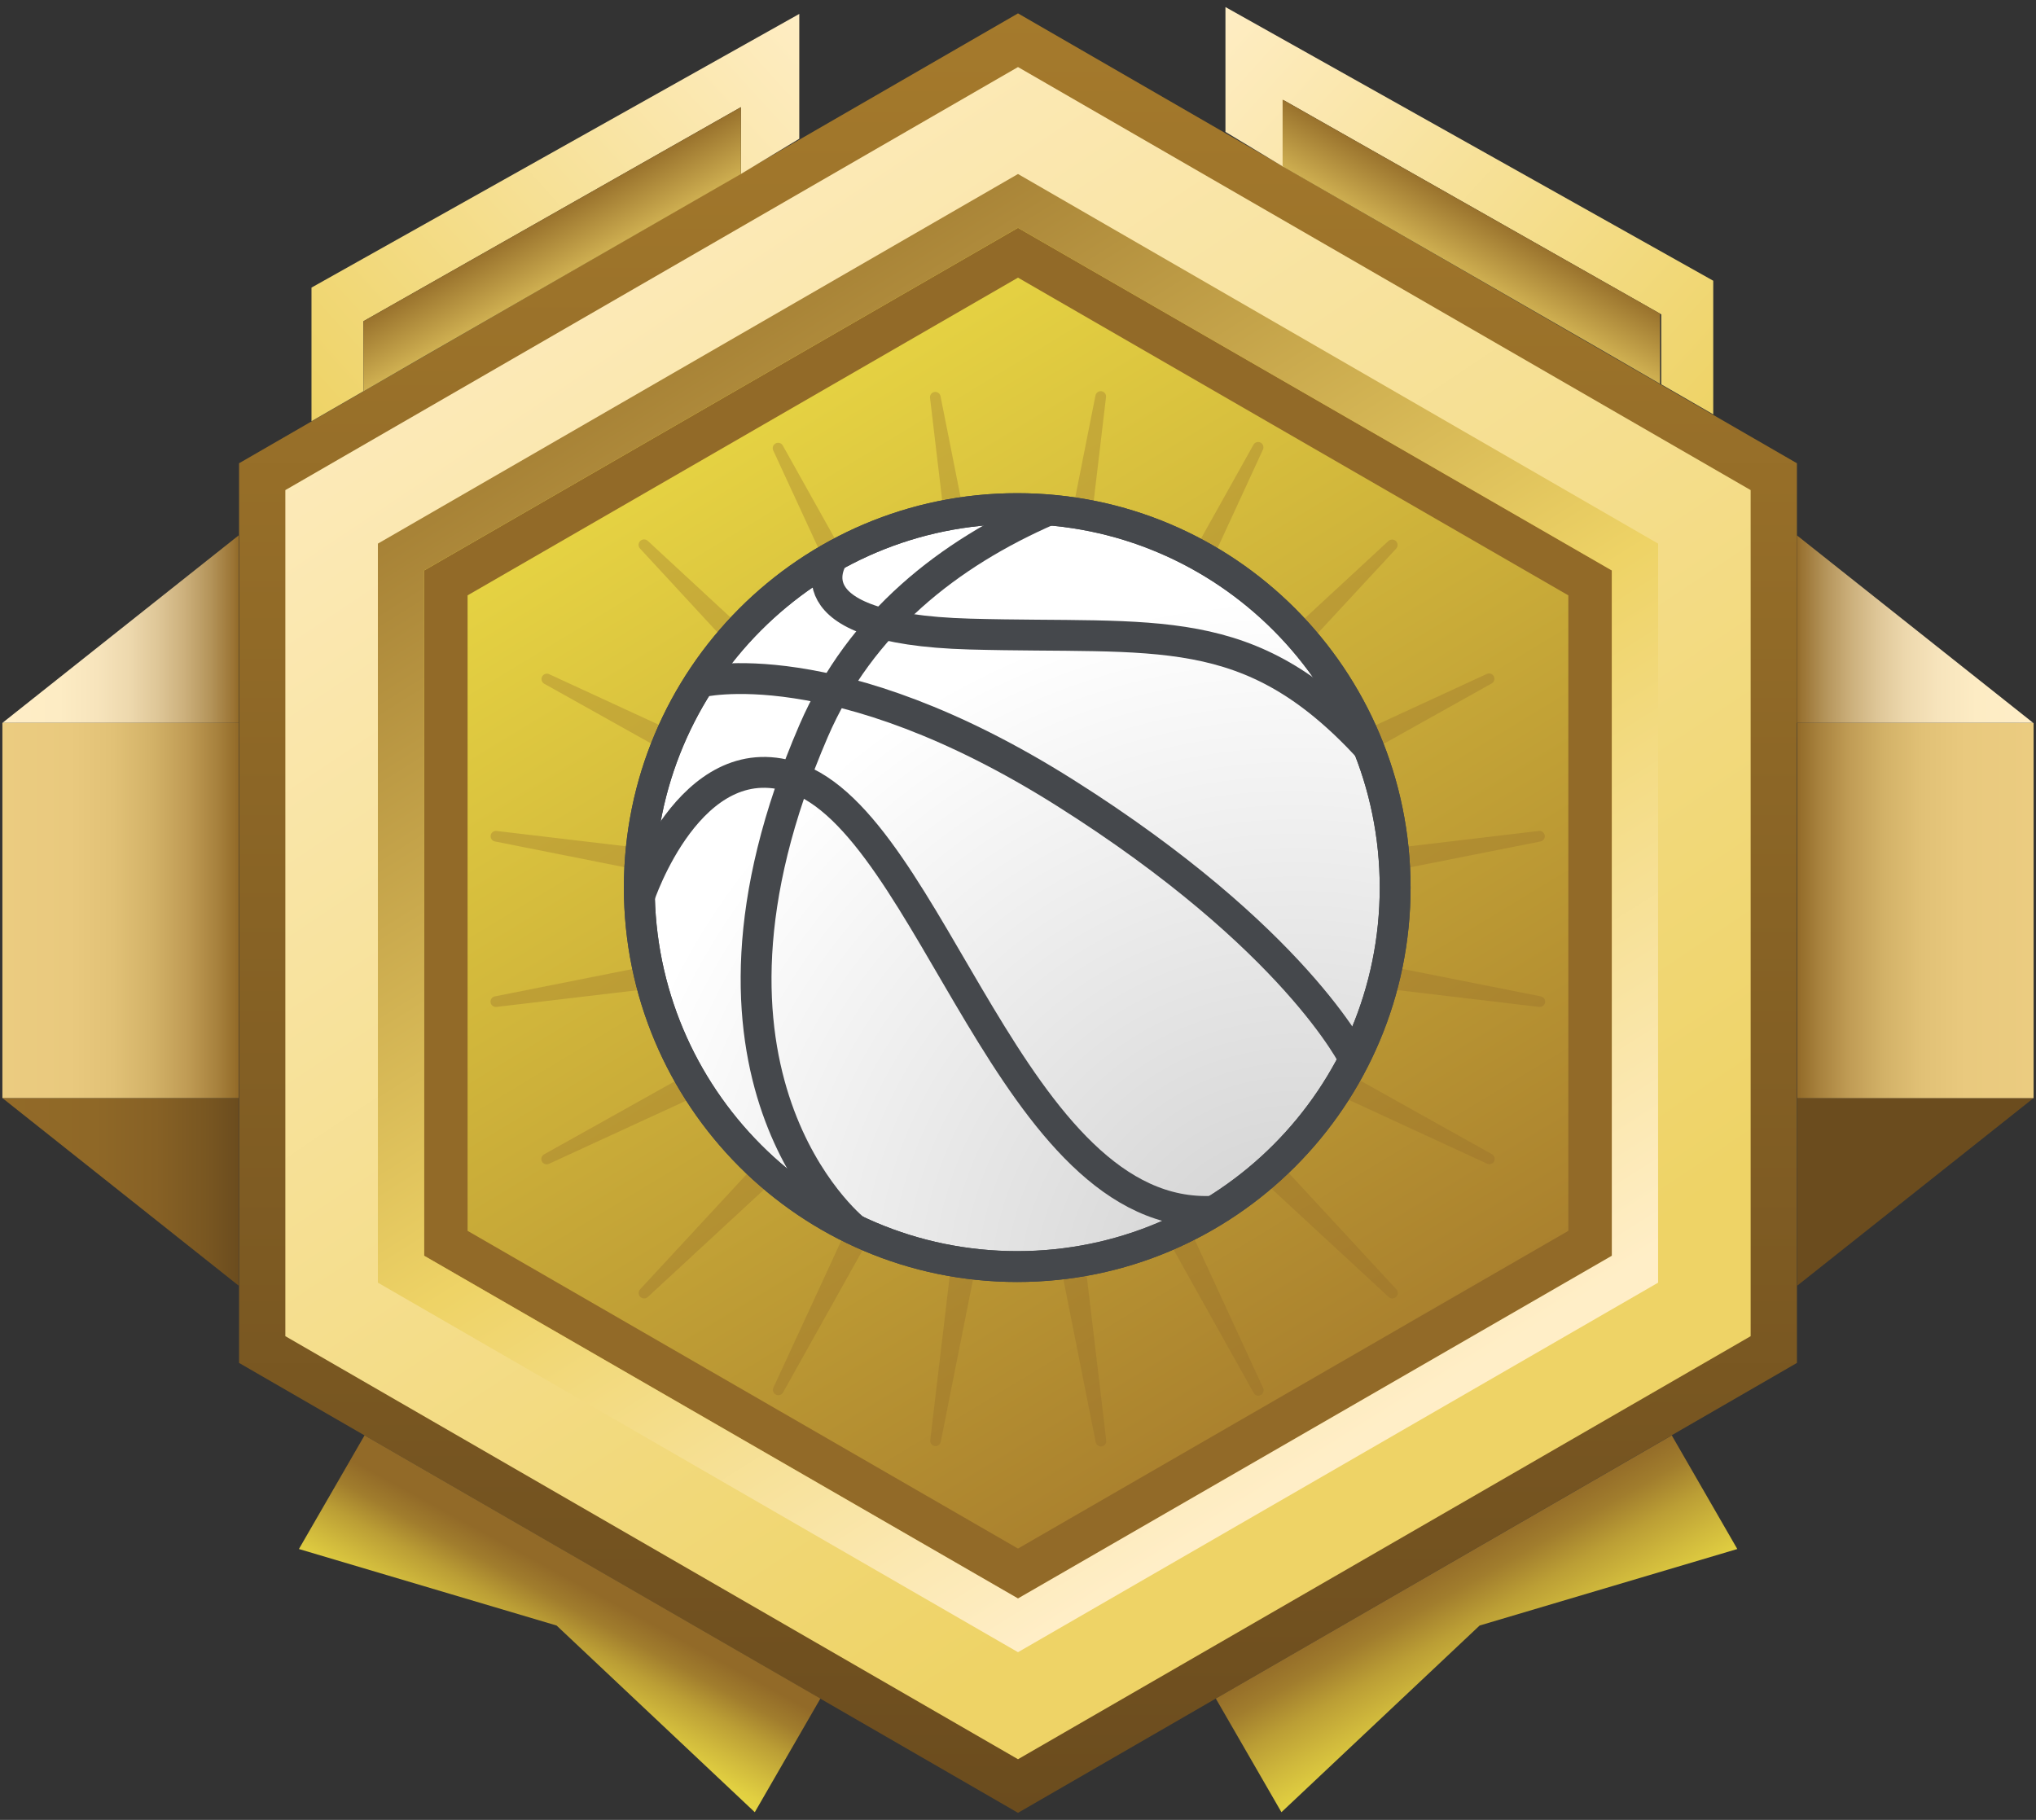<svg width="264" height="236" viewBox="0 0 264 236" fill="none" xmlns="http://www.w3.org/2000/svg">
<rect x="0" y="0" width="264" height="236" fill="#333333" stroke="none"/>
<path d="M45.779 68.635V168.185L131.999 217.965L218.219 168.185V68.635L131.999 18.855L45.779 68.635Z" fill="url(#paint0_linear_2758_8704)"/>
<path d="M132.68 98.475L142.04 51.315C142.053 51.225 142.085 51.138 142.132 51.06C142.179 50.983 142.241 50.915 142.314 50.861C142.388 50.807 142.471 50.768 142.559 50.746C142.648 50.725 142.74 50.721 142.83 50.735C142.92 50.748 143.006 50.78 143.084 50.827C143.162 50.874 143.229 50.936 143.283 51.009C143.337 51.083 143.376 51.166 143.398 51.254C143.419 51.343 143.423 51.435 143.41 51.525L137.75 99.275C137.729 99.434 137.764 99.596 137.85 99.733C137.936 99.869 138.067 99.971 138.22 100.02C138.373 100.07 138.539 100.065 138.689 100.006C138.838 99.946 138.962 99.836 139.04 99.695L162.52 57.695C162.603 57.532 162.748 57.408 162.922 57.352C163.097 57.296 163.286 57.311 163.45 57.395C163.613 57.478 163.736 57.623 163.792 57.797C163.848 57.972 163.833 58.161 163.75 58.325L143.61 102.025C143.537 102.17 143.519 102.337 143.558 102.495C143.597 102.653 143.691 102.793 143.822 102.888C143.954 102.984 144.115 103.03 144.278 103.018C144.44 103.007 144.593 102.938 144.71 102.825L180.01 70.175C180.075 70.109 180.153 70.057 180.239 70.021C180.325 69.986 180.417 69.968 180.51 69.968C180.602 69.968 180.694 69.986 180.78 70.021C180.866 70.057 180.944 70.109 181.01 70.175C181.075 70.24 181.127 70.318 181.163 70.404C181.198 70.49 181.217 70.582 181.217 70.675C181.217 70.767 181.198 70.859 181.163 70.945C181.127 71.031 181.075 71.109 181.01 71.175L148.31 106.455C148.196 106.571 148.127 106.724 148.116 106.887C148.104 107.049 148.15 107.21 148.246 107.342C148.342 107.473 148.481 107.567 148.639 107.606C148.797 107.645 148.964 107.627 149.11 107.555L192.77 87.405C192.934 87.322 193.124 87.309 193.299 87.367C193.473 87.425 193.617 87.55 193.7 87.715C193.782 87.879 193.795 88.069 193.737 88.244C193.679 88.418 193.554 88.562 193.39 88.645L151.39 112.125C151.248 112.202 151.138 112.326 151.079 112.475C151.019 112.625 151.014 112.791 151.064 112.944C151.114 113.097 151.215 113.228 151.352 113.314C151.488 113.4 151.65 113.436 151.81 113.415L199.55 107.755C199.725 107.737 199.9 107.786 200.04 107.893C200.18 108 200.273 108.157 200.301 108.331C200.329 108.505 200.29 108.683 200.191 108.828C200.092 108.974 199.941 109.076 199.77 109.115L152.61 118.485C152.449 118.512 152.304 118.596 152.199 118.72C152.094 118.844 152.037 119.002 152.037 119.165C152.037 119.327 152.094 119.485 152.199 119.609C152.304 119.734 152.449 119.817 152.61 119.845L199.77 129.205C199.951 129.234 200.114 129.334 200.222 129.483C200.33 129.632 200.374 129.818 200.345 130C200.315 130.181 200.215 130.344 200.066 130.452C199.917 130.56 199.731 130.604 199.55 130.575L151.89 124.915C151.73 124.894 151.568 124.929 151.432 125.015C151.295 125.101 151.194 125.232 151.144 125.385C151.094 125.538 151.099 125.704 151.159 125.854C151.218 126.003 151.328 126.127 151.47 126.205L193.47 149.685C193.621 149.773 193.734 149.916 193.784 150.085C193.833 150.253 193.817 150.434 193.738 150.591C193.659 150.748 193.523 150.869 193.358 150.929C193.193 150.989 193.011 150.984 192.85 150.915L149.19 130.775C149.044 130.702 148.877 130.684 148.719 130.723C148.561 130.762 148.422 130.856 148.326 130.987C148.23 131.119 148.184 131.28 148.196 131.443C148.207 131.605 148.276 131.758 148.39 131.875L181.04 167.175C181.172 167.307 181.247 167.487 181.247 167.675C181.247 167.862 181.172 168.042 181.04 168.175C180.907 168.307 180.727 168.382 180.54 168.382C180.352 168.382 180.172 168.307 180.04 168.175L144.74 135.525C144.623 135.411 144.47 135.342 144.308 135.331C144.145 135.319 143.984 135.365 143.852 135.461C143.721 135.557 143.627 135.696 143.588 135.854C143.549 136.012 143.567 136.179 143.64 136.325L163.78 179.985C163.863 180.148 163.878 180.337 163.822 180.512C163.766 180.686 163.643 180.831 163.48 180.915C163.316 180.998 163.127 181.013 162.952 180.957C162.778 180.901 162.633 180.778 162.55 180.615L139.07 138.615C138.992 138.473 138.868 138.363 138.719 138.304C138.569 138.244 138.403 138.239 138.25 138.289C138.097 138.339 137.966 138.44 137.88 138.577C137.794 138.713 137.759 138.875 137.78 139.035L143.44 186.775C143.469 186.956 143.425 187.142 143.317 187.291C143.209 187.44 143.046 187.54 142.865 187.57C142.683 187.599 142.497 187.555 142.348 187.447C142.199 187.339 142.099 187.176 142.07 186.995L132.71 139.835C132.682 139.674 132.599 139.529 132.474 139.424C132.35 139.319 132.192 139.262 132.03 139.262C131.867 139.262 131.709 139.319 131.585 139.424C131.461 139.529 131.377 139.674 131.35 139.835L121.98 186.995C121.941 187.166 121.839 187.317 121.693 187.416C121.548 187.515 121.37 187.554 121.196 187.526C121.022 187.498 120.865 187.405 120.758 187.265C120.651 187.125 120.602 186.95 120.62 186.775L126.28 139.035C126.301 138.875 126.265 138.713 126.179 138.577C126.093 138.44 125.962 138.339 125.809 138.289C125.656 138.239 125.49 138.244 125.34 138.304C125.191 138.363 125.067 138.473 124.99 138.615L101.51 180.615C101.415 180.758 101.271 180.861 101.104 180.905C100.938 180.949 100.762 180.93 100.609 180.852C100.455 180.775 100.336 180.643 100.274 180.483C100.211 180.323 100.21 180.146 100.27 179.985L120.42 136.325C120.492 136.179 120.51 136.012 120.471 135.854C120.432 135.696 120.338 135.557 120.207 135.461C120.075 135.365 119.914 135.319 119.752 135.331C119.589 135.342 119.436 135.411 119.32 135.525L84.02 168.175C83.887 168.307 83.707 168.382 83.52 168.382C83.332 168.382 83.152 168.307 83.02 168.175C82.887 168.042 82.812 167.862 82.812 167.675C82.812 167.487 82.887 167.307 83.02 167.175L115.66 131.915C115.773 131.798 115.842 131.645 115.853 131.483C115.865 131.32 115.819 131.159 115.723 131.027C115.628 130.896 115.488 130.802 115.33 130.763C115.172 130.724 115.005 130.742 114.86 130.815L71.2 150.915C71.037 150.998 70.847 151.013 70.672 150.957C70.498 150.901 70.353 150.778 70.27 150.615C70.186 150.451 70.171 150.262 70.227 150.087C70.283 149.913 70.406 149.768 70.57 149.685L112.57 126.205C112.711 126.127 112.821 126.003 112.881 125.854C112.94 125.704 112.945 125.538 112.895 125.385C112.846 125.232 112.744 125.101 112.608 125.015C112.471 124.929 112.309 124.894 112.15 124.915L64.4 130.575C64.31 130.588 64.218 130.584 64.129 130.563C64.041 130.541 63.958 130.502 63.884 130.448C63.811 130.394 63.749 130.327 63.702 130.249C63.655 130.171 63.623 130.085 63.61 129.995C63.596 129.905 63.6 129.813 63.621 129.724C63.643 129.636 63.682 129.553 63.736 129.479C63.79 129.406 63.858 129.344 63.935 129.297C64.013 129.25 64.1 129.218 64.19 129.205L111.31 119.845C111.47 119.817 111.615 119.734 111.72 119.609C111.825 119.485 111.883 119.327 111.883 119.165C111.883 119.002 111.825 118.844 111.72 118.72C111.615 118.596 111.47 118.512 111.31 118.485L64.15 109.115C63.98 109.075 63.832 108.973 63.734 108.829C63.637 108.685 63.597 108.509 63.624 108.337C63.65 108.165 63.741 108.01 63.877 107.901C64.014 107.793 64.186 107.741 64.36 107.755L112.11 113.415C112.269 113.436 112.431 113.4 112.568 113.314C112.704 113.228 112.806 113.097 112.855 112.944C112.905 112.791 112.9 112.625 112.841 112.475C112.781 112.326 112.671 112.202 112.53 112.125L70.53 88.645C70.386 88.55 70.283 88.406 70.239 88.239C70.195 88.073 70.214 87.897 70.292 87.744C70.37 87.591 70.501 87.471 70.661 87.409C70.821 87.346 70.999 87.345 71.16 87.405L114.82 107.555C114.965 107.627 115.132 107.645 115.29 107.606C115.448 107.567 115.588 107.473 115.683 107.342C115.779 107.21 115.825 107.049 115.813 106.887C115.802 106.724 115.733 106.571 115.62 106.455L83.01 71.155C82.877 71.022 82.802 70.842 82.802 70.655C82.802 70.467 82.877 70.287 83.01 70.155C83.142 70.022 83.322 69.948 83.51 69.948C83.697 69.948 83.877 70.022 84.01 70.155L119.31 102.825C119.426 102.938 119.579 103.007 119.742 103.018C119.904 103.03 120.065 102.984 120.197 102.888C120.328 102.793 120.422 102.653 120.461 102.495C120.5 102.337 120.482 102.17 120.41 102.025L100.24 58.365C100.18 58.203 100.181 58.026 100.244 57.866C100.306 57.706 100.425 57.575 100.579 57.497C100.732 57.419 100.908 57.4 101.074 57.444C101.241 57.488 101.385 57.591 101.48 57.735L124.96 99.735C125.037 99.876 125.161 99.986 125.31 100.046C125.46 100.105 125.626 100.11 125.779 100.06C125.932 100.011 126.063 99.909 126.149 99.772C126.235 99.636 126.271 99.474 126.25 99.315L120.59 51.565C120.576 51.391 120.628 51.219 120.736 51.082C120.845 50.946 121 50.855 121.172 50.829C121.344 50.802 121.52 50.842 121.664 50.939C121.808 51.037 121.91 51.185 121.95 51.355L131.31 98.475C131.33 98.642 131.411 98.796 131.537 98.908C131.663 99.02 131.826 99.082 131.995 99.082C132.163 99.082 132.326 99.02 132.452 98.908C132.578 98.796 132.659 98.642 132.68 98.475Z" fill="#926A28" fill-opacity="0.3"/>
<path d="M132 235.085L31 176.745V60.075L132 1.735L233 60.075V176.745L132 235.085ZM47.13 167.415L132 216.415L216.87 167.415V69.415L132 20.415L47.13 69.415V167.415Z" fill="url(#paint1_linear_2758_8704)"/>
<path d="M132 228.135L37 173.275V63.555L132 8.695L227 63.555V173.275L132 228.135ZM52.19 164.495L132 210.575L211.81 164.495V72.335L132 26.255L52.19 72.335V164.495Z" fill="url(#paint2_linear_2758_8704)"/>
<path d="M132 207.285L55 162.845V73.975L132 29.545L209 73.975V162.845L132 207.285ZM60.63 159.615L132 200.815L203.36 159.615V77.205L132 36.005L60.63 77.205V159.615Z" fill="#926A28"/>
<path d="M132 214.255L49 166.335V70.495L132 22.565L215 70.495V166.335L132 214.255ZM55 162.845L132 207.285L209 162.845V73.975L132 29.545L55 73.975V162.845Z" fill="url(#paint3_linear_2758_8704)"/>
<path d="M47.27 186.135L38.76 200.875L72.17 210.795L97.87 235.005L106.38 220.265L47.27 186.135Z" fill="url(#paint4_linear_2758_8704)"/>
<path d="M216.769 186.135L225.269 200.875L191.859 210.795L166.159 235.005L157.649 220.265L216.769 186.135Z" fill="url(#paint5_linear_2758_8704)"/>
<path d="M0.31 93.745H30.95V69.425L0.31 93.745Z" fill="url(#paint6_linear_2758_8704)"/>
<path d="M263.64 93.745H233V69.425L263.64 93.745Z" fill="url(#paint7_linear_2758_8704)"/>
<path d="M0.31 142.395L30.95 166.725V142.395H0.31Z" fill="url(#paint8_linear_2758_8704)"/>
<path d="M30.95 93.745H0.31V142.395H30.95V93.745Z" fill="url(#paint9_linear_2758_8704)"/>
<path d="M263.689 142.395L233.039 166.725V142.395H263.689Z" fill="url(#paint10_linear_2758_8704)"/>
<path d="M233.049 142.405H263.689V93.755H233.049V142.405Z" fill="url(#paint11_linear_2758_8704)"/>
<path d="M47.13 41.655L96.07 13.895V22.565L103.64 17.995V1.805L40.39 37.295V54.625L47.13 50.735V41.655Z" fill="url(#paint12_linear_2758_8704)"/>
<path d="M55.039 46.175H55.02H55.039L75.549 34.365L55.039 46.175Z" fill="url(#paint13_linear_2758_8704)"/>
<path d="M47.129 50.755V41.654L96.069 13.895V22.564L55.039 46.175L47.129 50.755Z" fill="url(#paint14_linear_2758_8704)"/>
<path d="M207.509 45.285L207.519 45.295L207.509 45.285L186.989 33.485L207.509 45.285Z" fill="url(#paint15_linear_2758_8704)"/>
<path d="M215.409 40.765L166.469 13.005V21.675L158.899 17.105V0.915L222.149 36.405V53.735L215.409 49.845V40.765Z" fill="url(#paint16_linear_2758_8704)"/>
<path d="M215.25 49.775V40.675L166.31 12.915V21.585L207.34 45.195L215.25 49.775Z" fill="url(#paint17_linear_2758_8704)"/>
<g style="mix-blend-mode:luminosity">
<path d="M180.904 115.101C180.904 142.244 158.964 164.247 131.9 164.247C104.835 164.247 82.895 142.244 82.895 115.101C82.895 87.958 104.835 65.955 131.9 65.955C158.964 65.955 180.904 87.958 180.904 115.101Z" fill="url(#paint18_radial_2758_8704)" stroke="#45484C" stroke-width="4" stroke-miterlimit="10"/>
<path d="M82.895 116.279C82.895 116.279 89.449 96.393 102.866 100.795C120.823 106.686 131.225 158.481 157.407 157.072" stroke="#45484C" stroke-width="4" stroke-miterlimit="10"/>
<path d="M90.711 88.465C90.711 88.465 108.237 83.965 138.109 102.815C167.981 121.665 175.603 137.354 175.603 137.354" stroke="#45484C" stroke-width="4" stroke-miterlimit="10"/>
<path d="M108.079 72.145C108.079 72.145 101.355 81.552 125.746 82.225C150.136 82.898 161.91 80.127 177.448 96.94" stroke="#45484C" stroke-width="4" stroke-miterlimit="10"/>
<path d="M135.994 66.126C123.065 71.765 111.573 80.705 105.494 94.793C86.245 139.394 110.284 159.042 110.824 159.48C110.831 159.484 110.834 159.487 110.834 159.487" stroke="#45484C" stroke-width="4" stroke-miterlimit="10"/>
<path d="M180.904 115.101C180.904 142.244 158.964 164.247 131.9 164.247C104.835 164.247 82.895 142.244 82.895 115.101C82.895 87.958 104.835 65.955 131.9 65.955C158.964 65.955 180.904 87.958 180.904 115.101Z" stroke="#45484C" stroke-width="4" stroke-miterlimit="10"/>
</g>
<defs>
<linearGradient id="paint0_linear_2758_8704" x1="176.149" y1="191.185" x2="72.869" y2="20.945" gradientUnits="userSpaceOnUse">
<stop stop-color="#A57A2C"/>
<stop offset="1" stop-color="#F6E948"/>
</linearGradient>
<linearGradient id="paint1_linear_2758_8704" x1="132" y1="235.085" x2="132" y2="1.735" gradientUnits="userSpaceOnUse">
<stop stop-color="#6B4C1E"/>
<stop offset="1" stop-color="#A57A2C"/>
</linearGradient>
<linearGradient id="paint2_linear_2758_8704" x1="180.17" y1="190.405" x2="58.13" y2="8.025" gradientUnits="userSpaceOnUse">
<stop offset="0.03" stop-color="#EED366"/>
<stop offset="1" stop-color="#FFEEC7"/>
</linearGradient>
<linearGradient id="paint3_linear_2758_8704" x1="175.15" y1="187.165" x2="73.25" y2="24.815" gradientUnits="userSpaceOnUse">
<stop stop-color="#FFEEC7"/>
<stop offset="0.41" stop-color="#EED366"/>
<stop offset="1" stop-color="#926A28"/>
</linearGradient>
<linearGradient id="paint4_linear_2758_8704" x1="80.797" y1="208.495" x2="67.943" y2="232.1" gradientUnits="userSpaceOnUse">
<stop stop-color="#926A28"/>
<stop offset="0.12" stop-color="#A17D2D"/>
<stop offset="0.25" stop-color="#BB9E35"/>
<stop offset="0.385" stop-color="#D0B93C"/>
<stop offset="0.505" stop-color="#E1CF41"/>
<stop offset="0.635" stop-color="#EDDD45"/>
<stop offset="0.833" stop-color="#F4E647"/>
<stop offset="1" stop-color="#F6E948"/>
</linearGradient>
<linearGradient id="paint5_linear_2758_8704" x1="184.861" y1="203.667" x2="202.142" y2="234.022" gradientUnits="userSpaceOnUse">
<stop stop-color="#926A28"/>
<stop offset="0.12" stop-color="#A17D2D"/>
<stop offset="0.25" stop-color="#BB9E35"/>
<stop offset="0.385" stop-color="#D0B93C"/>
<stop offset="0.505" stop-color="#E1CF41"/>
<stop offset="0.635" stop-color="#EDDD45"/>
<stop offset="0.833" stop-color="#F4E647"/>
<stop offset="1" stop-color="#F6E948"/>
</linearGradient>
<linearGradient id="paint6_linear_2758_8704" x1="0.31" y1="81.585" x2="30.96" y2="81.585" gradientUnits="userSpaceOnUse">
<stop stop-color="#FFEEC7"/>
<stop offset="0.24" stop-color="#FDECC4"/>
<stop offset="0.4" stop-color="#F7E4BC"/>
<stop offset="0.54" stop-color="#EDD8AD"/>
<stop offset="0.66" stop-color="#DEC697"/>
<stop offset="0.77" stop-color="#CCB07C"/>
<stop offset="0.88" stop-color="#B4945A"/>
<stop offset="0.98" stop-color="#9A7333"/>
<stop offset="1" stop-color="#926A28"/>
</linearGradient>
<linearGradient id="paint7_linear_2758_8704" x1="263.64" y1="81.585" x2="232.99" y2="81.585" gradientUnits="userSpaceOnUse">
<stop stop-color="#FFEEC7"/>
<stop offset="0.24" stop-color="#FDECC4"/>
<stop offset="0.4" stop-color="#F7E4BC"/>
<stop offset="0.54" stop-color="#EDD8AD"/>
<stop offset="0.66" stop-color="#DEC697"/>
<stop offset="0.77" stop-color="#CCB07C"/>
<stop offset="0.88" stop-color="#B4945A"/>
<stop offset="0.98" stop-color="#9A7333"/>
<stop offset="1" stop-color="#926A28"/>
</linearGradient>
<linearGradient id="paint8_linear_2758_8704" x1="0.31" y1="154.565" x2="30.96" y2="154.565" gradientUnits="userSpaceOnUse">
<stop stop-color="#926A28"/>
<stop offset="0.39" stop-color="#8F6827"/>
<stop offset="0.65" stop-color="#876125"/>
<stop offset="0.87" stop-color="#785621"/>
<stop offset="1" stop-color="#6B4C1E"/>
</linearGradient>
<linearGradient id="paint9_linear_2758_8704" x1="0.31" y1="118.075" x2="30.96" y2="118.075" gradientUnits="userSpaceOnUse">
<stop stop-color="#EBCC80"/>
<stop offset="0.29" stop-color="#E9C97E"/>
<stop offset="0.47" stop-color="#E1C176"/>
<stop offset="0.63" stop-color="#D3B268"/>
<stop offset="0.78" stop-color="#C09C55"/>
<stop offset="0.91" stop-color="#A7813D"/>
<stop offset="1" stop-color="#926A28"/>
</linearGradient>
<linearGradient id="paint10_linear_2758_8704" x1="38943.6" y1="3880.7" x2="38004.5" y2="3880.7" gradientUnits="userSpaceOnUse">
<stop stop-color="#926A28"/>
<stop offset="0.39" stop-color="#8F6827"/>
<stop offset="0.65" stop-color="#876125"/>
<stop offset="0.87" stop-color="#785621"/>
<stop offset="1" stop-color="#6B4C1E"/>
</linearGradient>
<linearGradient id="paint11_linear_2758_8704" x1="263.689" y1="118.075" x2="233.039" y2="118.075" gradientUnits="userSpaceOnUse">
<stop stop-color="#EBCC80"/>
<stop offset="0.29" stop-color="#E9C97E"/>
<stop offset="0.47" stop-color="#E1C176"/>
<stop offset="0.63" stop-color="#D3B268"/>
<stop offset="0.78" stop-color="#C09C55"/>
<stop offset="0.91" stop-color="#A7813D"/>
<stop offset="1" stop-color="#926A28"/>
</linearGradient>
<linearGradient id="paint12_linear_2758_8704" x1="40.39" y1="54.625" x2="103.64" y2="-2.709" gradientUnits="userSpaceOnUse">
<stop stop-color="#EED366"/>
<stop offset="1" stop-color="#FFEEC7"/>
</linearGradient>
<linearGradient id="paint13_linear_2758_8704" x1="1396.24" y1="510.781" x2="1392.13" y2="490.724" gradientUnits="userSpaceOnUse">
<stop offset="0.03" stop-color="#EED366"/>
<stop offset="1" stop-color="#FFEEC7"/>
</linearGradient>
<linearGradient id="paint14_linear_2758_8704" x1="75.679" y1="39.514" x2="69.139" y2="27.985" gradientUnits="userSpaceOnUse">
<stop stop-color="#EED366"/>
<stop offset="1" stop-color="#926A28"/>
</linearGradient>
<linearGradient id="paint15_linear_2758_8704" x1="2495.03" y1="499.508" x2="2499.15" y2="479.452" gradientUnits="userSpaceOnUse">
<stop offset="0.03" stop-color="#EED366"/>
<stop offset="1" stop-color="#FFEEC7"/>
</linearGradient>
<linearGradient id="paint16_linear_2758_8704" x1="222.149" y1="53.735" x2="158.899" y2="-3.599" gradientUnits="userSpaceOnUse">
<stop stop-color="#EED366"/>
<stop offset="1" stop-color="#FFEEC7"/>
</linearGradient>
<linearGradient id="paint17_linear_2758_8704" x1="186.7" y1="38.535" x2="193.24" y2="27.005" gradientUnits="userSpaceOnUse">
<stop stop-color="#EED366"/>
<stop offset="1" stop-color="#926A28"/>
</linearGradient>
<radialGradient id="paint18_radial_2758_8704" cx="0" cy="0" r="1" gradientUnits="userSpaceOnUse" gradientTransform="translate(168.452 168.477) rotate(-127.96) scale(91.584 91.52)">
<stop stop-color="#CECECE"/>
<stop offset="1" stop-color="white"/>
</radialGradient>
</defs>
</svg>
